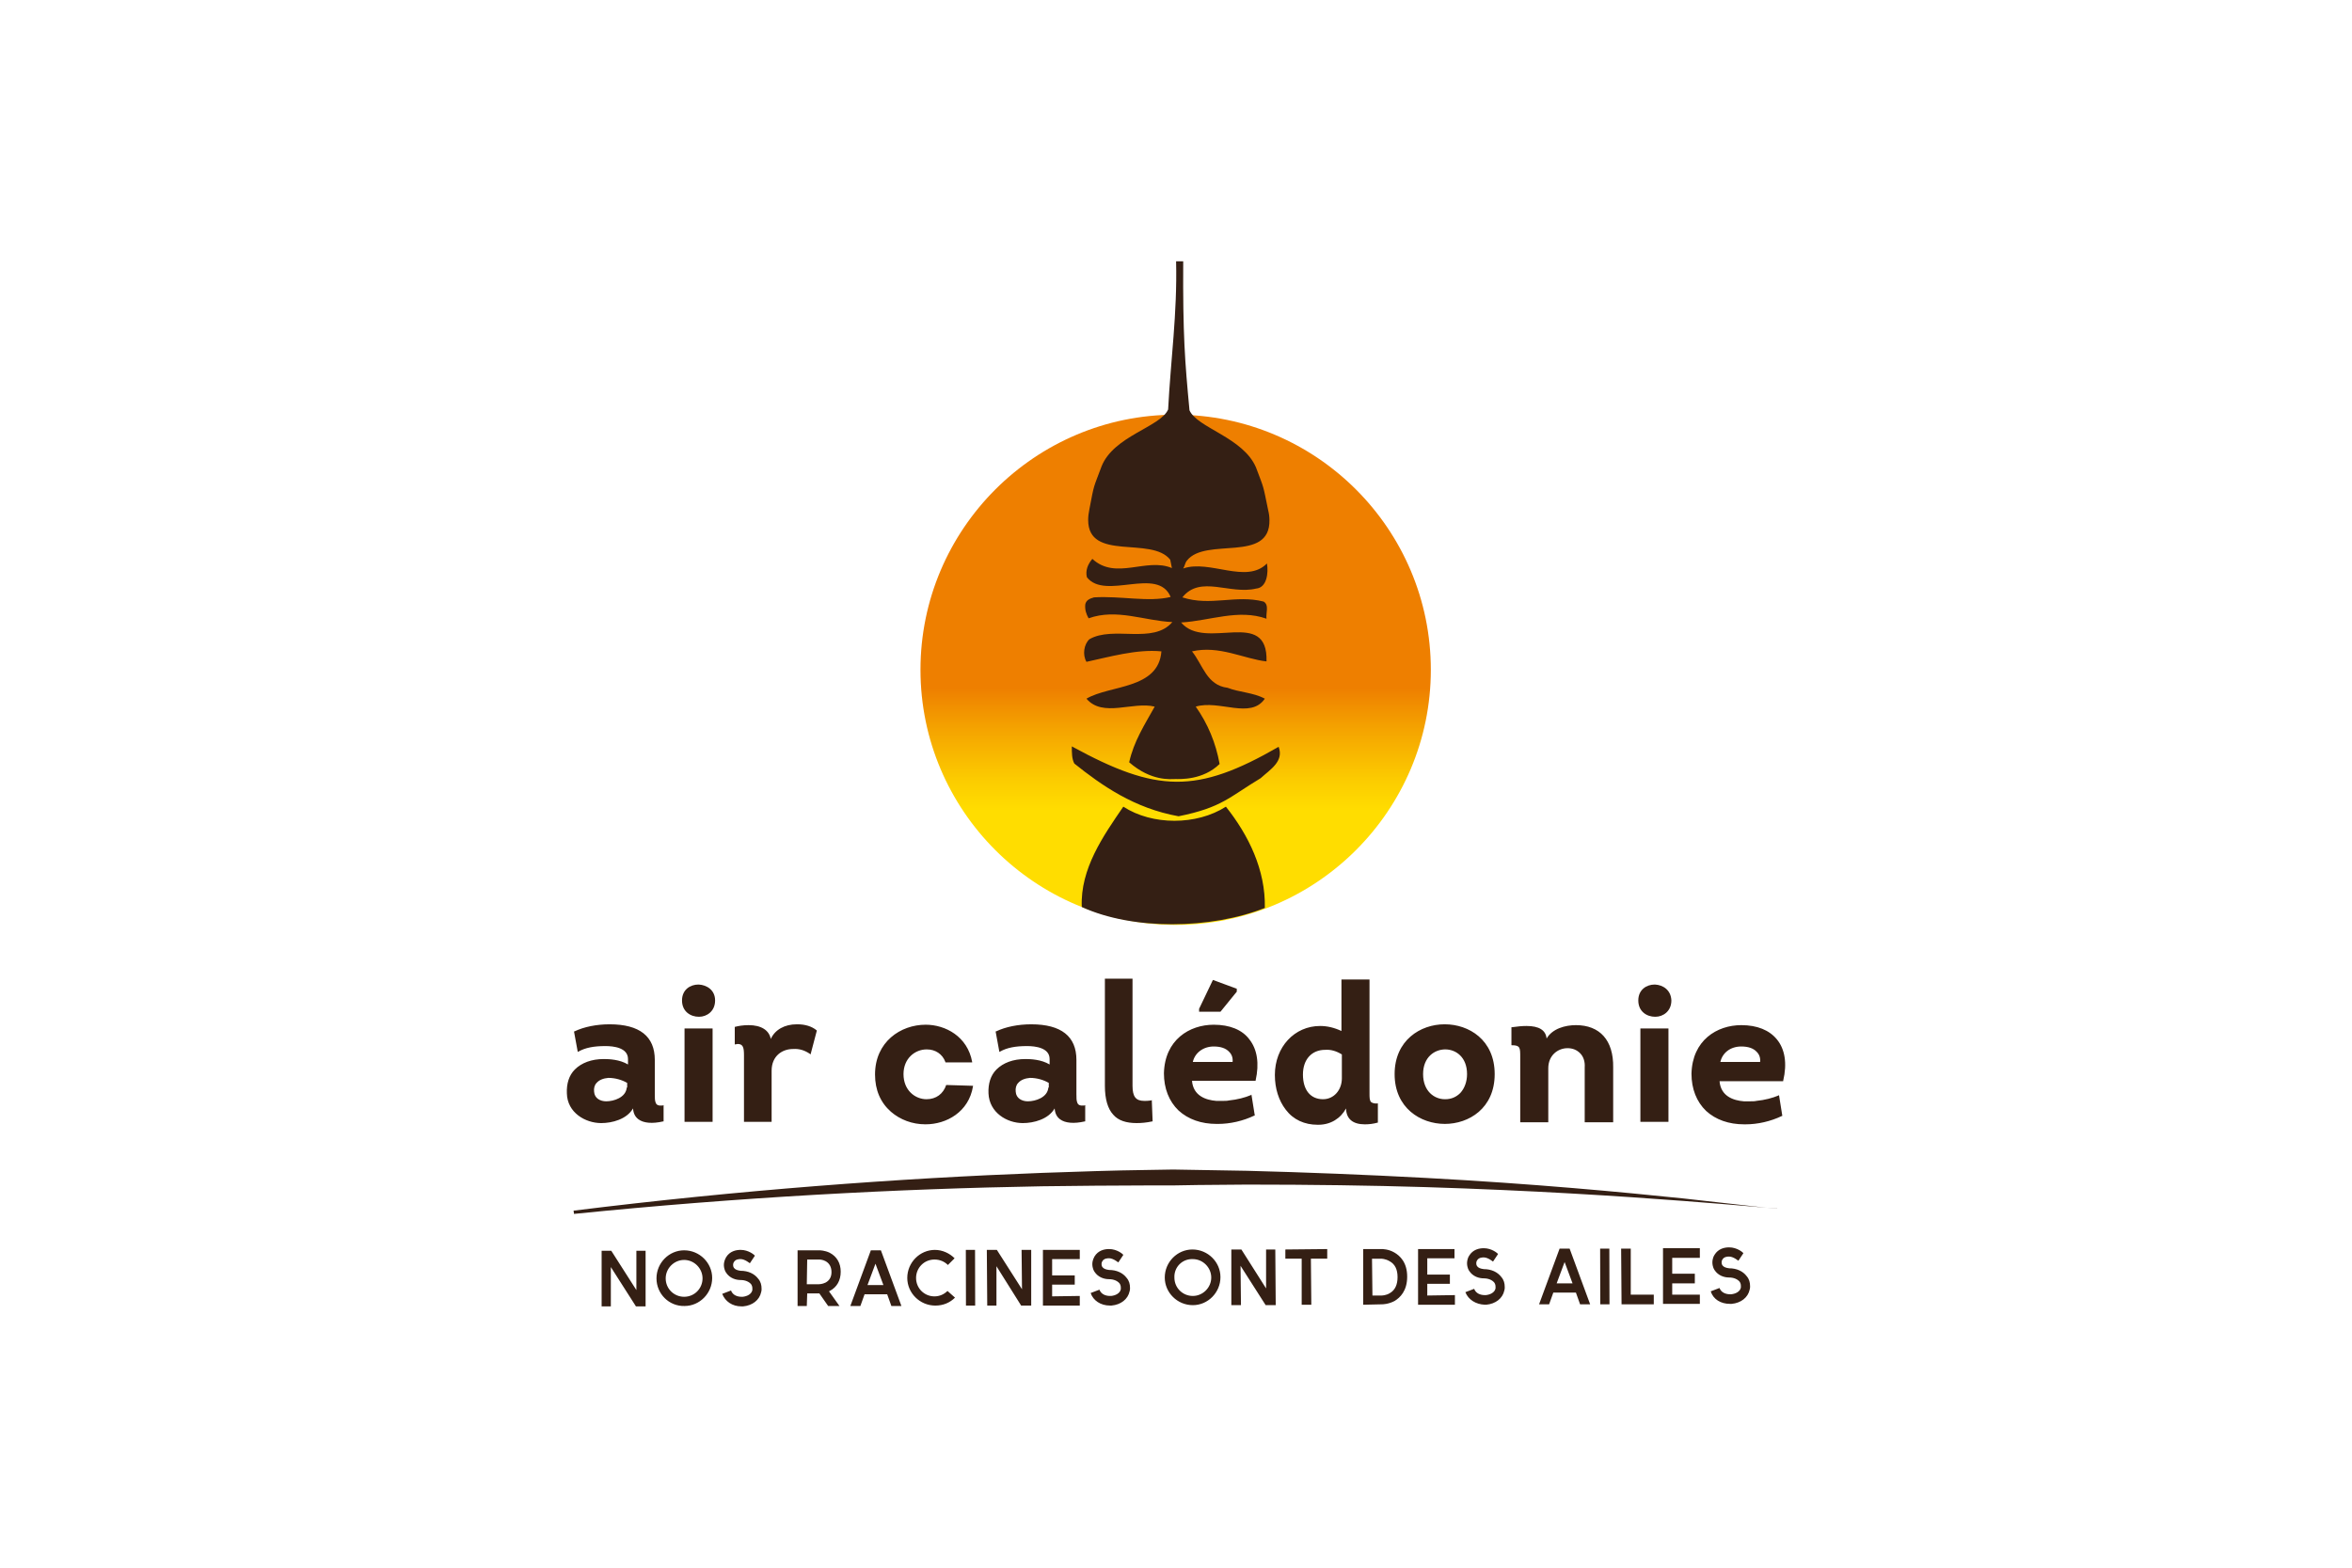 <svg width="480" height="320" viewBox="0 0 480 320" fill="none" xmlns="http://www.w3.org/2000/svg">
<path d="M131.754 255.304V266.667H129.788L124.662 258.636V266.667H122.781V255.304H124.747L129.874 263.333V255.304H131.754ZM133.977 260.942C133.977 257.782 136.54 255.217 139.616 255.217C142.777 255.217 145.341 257.78 145.341 260.857C145.341 264.016 142.777 266.582 139.702 266.582C136.539 266.667 133.977 264.103 133.977 260.942ZM135.856 260.942C135.856 263.079 137.564 264.702 139.615 264.702C141.752 264.702 143.375 262.993 143.375 260.942C143.375 258.892 141.666 257.182 139.616 257.182C137.565 257.182 135.856 258.892 135.856 260.942ZM147.392 264.103L149.186 263.42C149.528 264.361 150.466 264.702 151.321 264.702H151.578C152.434 264.616 153.372 264.189 153.543 263.335V262.992C153.55 262.687 153.46 262.387 153.287 262.136C152.86 261.625 152.091 261.281 151.15 261.281C150.211 261.281 148.929 260.939 148.159 259.743C147.733 259.06 147.733 258.376 147.733 258.206C147.733 258.033 147.733 257.437 148.159 256.666C148.929 255.386 150.21 255.128 151.15 255.128C152.775 255.128 153.97 256.154 154.055 256.324L153.03 257.862C153.03 257.862 152.005 257.007 151.15 257.007C150.894 257.007 150.125 257.007 149.783 257.606C149.612 257.862 149.612 258.116 149.612 258.204C149.612 258.289 149.612 258.545 149.783 258.799C150.04 259.141 150.467 259.311 151.15 259.397C152.689 259.397 153.97 259.994 154.74 261.023C155.251 261.619 155.423 262.303 155.423 263.073C155.423 263.329 155.423 263.498 155.337 263.757C154.995 265.379 153.543 266.489 151.662 266.661H151.32C149.442 266.667 147.99 265.641 147.392 264.103ZM164.652 266.582H162.772V255.217H167.216C167.301 255.217 168.326 255.217 169.352 255.73C170.805 256.498 171.573 257.866 171.573 259.574C171.573 261.366 170.805 262.734 169.352 263.502L169.181 263.587L171.317 266.58H169.01L167.216 264.016H164.738L164.652 266.582H164.652ZM164.652 262.139H167.129C167.129 262.139 167.813 262.139 168.496 261.797C169.265 261.37 169.692 260.686 169.692 259.661C169.692 258.634 169.265 257.867 168.496 257.439C167.898 257.097 167.215 257.097 167.215 257.097H164.737L164.652 262.139ZM183.963 266.582H181.912L181.057 264.188H176.444L175.588 266.582H173.538L177.726 255.217H179.775L183.963 266.582ZM180.288 262.309L178.665 257.951L177.04 262.309H180.288ZM194.9 264.873C193.874 265.899 192.507 266.499 190.884 266.499C187.723 266.499 185.159 263.935 185.159 260.859C185.159 257.698 187.722 255.133 190.798 255.133C192.336 255.133 193.789 255.816 194.814 256.843L193.447 258.21C192.763 257.527 191.823 257.099 190.713 257.099C188.576 257.099 186.953 258.809 186.953 260.86C186.953 262.996 188.661 264.621 190.712 264.621C191.205 264.619 191.693 264.52 192.147 264.33C192.602 264.139 193.014 263.861 193.361 263.511L194.9 264.873ZM197.108 255.136L198.988 255.132L199.015 266.496L197.135 266.501L197.108 255.136ZM210.45 255.133V266.499H208.399L203.358 258.466V266.498H201.478L201.393 255.133H203.443L208.571 263.165L208.485 255.133H210.45ZM214.722 257.013V260.343H219.336V262.223H214.722V264.616L220.362 264.531V266.496H212.843V255.13H220.362V257.01H214.722V257.013ZM222.585 263.933L224.377 263.25C224.719 264.189 225.659 264.531 226.514 264.531H226.77C227.625 264.445 228.564 264.018 228.735 263.164V262.822C228.742 262.517 228.652 262.218 228.478 261.967C228.052 261.454 227.283 261.112 226.343 261.112C225.403 261.112 224.121 260.77 223.352 259.575C222.925 258.891 222.925 258.208 222.925 258.037C222.925 257.864 222.925 257.266 223.352 256.497C224.121 255.216 225.403 254.959 226.343 254.959C227.966 254.959 229.163 255.985 229.248 256.155L228.222 257.693C228.222 257.693 227.196 256.838 226.343 256.838C226.086 256.838 225.317 256.838 224.976 257.435C224.804 257.693 224.804 257.947 224.804 258.033C224.804 258.119 224.804 258.374 224.975 258.629C225.232 258.972 225.659 259.142 226.343 259.227C227.881 259.227 229.163 259.826 229.931 260.851C230.444 261.449 230.615 262.133 230.615 262.902C230.615 263.161 230.615 263.328 230.53 263.585C230.187 265.21 228.735 266.32 226.855 266.492H226.513C224.634 266.496 223.095 265.47 222.584 263.933M237.707 260.771C237.707 257.612 240.27 255.048 243.347 255.048C246.507 255.048 249.072 257.61 249.072 260.686C249.072 263.847 246.509 266.413 243.432 266.413C240.27 266.411 237.707 263.847 237.707 260.771ZM239.672 260.771C239.672 262.909 241.381 264.532 243.433 264.532C245.483 264.532 247.193 262.823 247.193 260.771C247.193 258.723 245.485 257.012 243.433 257.012C241.295 256.927 239.586 258.636 239.672 260.771ZM260.264 255.048L260.351 266.413H258.3L253.172 258.38L253.258 266.413H251.293V255.047H253.343L258.385 262.994V255.048H260.264ZM270.86 256.927H267.529L267.615 266.324H265.65V256.927H262.318V255.048L270.863 254.962V256.927H270.86H270.86ZM278.208 266.326V254.96H281.97C282.141 254.96 283.337 254.96 284.531 255.644C285.727 256.328 287.179 257.695 287.179 260.599C287.179 263.504 285.727 264.871 284.617 265.555C283.337 266.238 282.141 266.238 282.055 266.238L278.208 266.326ZM280.088 264.445H281.966C281.966 264.445 282.907 264.445 283.676 263.933C284.702 263.334 285.215 262.224 285.215 260.686C285.215 259.148 284.702 258.04 283.591 257.442C282.736 256.93 281.881 256.93 281.881 256.93H280.002L280.088 264.445ZM291.281 256.841V260.172H295.895V262.051H291.281V264.445L296.922 264.359V266.325H289.402V254.961H296.836V256.839H291.281V256.841ZM299.058 263.762L300.851 263.078C301.193 264.018 302.133 264.359 302.987 264.359H303.245C304.101 264.274 305.038 263.847 305.21 262.993V262.651C305.217 262.346 305.127 262.047 304.953 261.796C304.525 261.283 303.756 260.94 302.816 260.94C301.875 260.94 300.593 260.599 299.824 259.401C299.398 258.718 299.398 258.035 299.398 257.864C299.398 257.693 299.398 257.009 299.824 256.325C300.593 255.044 301.875 254.788 302.816 254.788C304.44 254.788 305.637 255.813 305.722 255.981L304.696 257.522C304.696 257.522 303.671 256.666 302.817 256.666C302.561 256.666 301.792 256.666 301.451 257.263C301.279 257.522 301.279 257.777 301.279 257.862C301.279 257.948 301.279 258.204 301.451 258.459C301.707 258.801 302.134 258.971 302.818 259.057C304.356 259.057 305.638 259.656 306.406 260.68C306.919 261.279 307.09 261.962 307.09 262.732C307.09 262.99 307.09 263.159 307.005 263.415C306.663 265.04 305.211 266.149 303.329 266.32H302.987C301.193 266.241 299.656 265.299 299.058 263.762ZM324.52 266.241H322.469L321.615 263.847H317.001L316.146 266.241H314.096L318.283 254.877H320.333L324.52 266.241ZM320.931 261.968L319.308 257.61L317.682 261.968H320.931ZM326.558 254.88L328.436 254.875L328.468 266.238L326.588 266.245L326.558 254.88ZM337.507 266.241H330.929L330.843 254.877H332.808V264.273H337.507V266.241ZM341.269 256.756V259.999H345.882V261.966H341.269V264.274H346.908V266.152H339.389V254.789H346.908V256.753H341.269V256.756ZM349.128 263.591L350.92 262.907C351.262 263.847 352.203 264.187 353.057 264.187H353.315C354.171 264.101 355.108 263.676 355.281 262.82V262.478C355.288 262.173 355.197 261.873 355.023 261.623C354.597 261.111 353.828 260.766 352.887 260.766C351.945 260.766 350.663 260.424 349.894 259.229C349.468 258.545 349.468 257.862 349.468 257.692C349.468 257.52 349.468 256.836 349.894 256.153C350.663 254.872 351.945 254.614 352.887 254.614C354.511 254.614 355.706 255.64 355.792 255.809L354.767 257.348C354.767 257.348 353.74 256.493 352.887 256.493C352.629 256.493 351.861 256.493 351.52 257.091C351.348 257.348 351.348 257.604 351.348 257.689C351.348 257.775 351.348 258.031 351.519 258.287C351.777 258.629 352.203 258.797 352.886 258.885C354.425 258.885 355.707 259.481 356.476 260.508C356.988 261.106 357.16 261.79 357.16 262.559C357.16 262.815 357.16 262.985 357.074 263.242C356.732 264.866 355.281 265.976 353.398 266.147H353.056C351.178 266.153 349.641 265.215 349.128 263.591ZM343.488 244.624C331.099 243.343 313.155 241.634 290.938 240.438C278.813 239.787 266.679 239.303 254.54 238.986L244.542 238.815C242.833 238.815 241.125 238.728 239.414 238.728L234.202 238.815C227.196 238.901 220.019 239.157 212.671 239.412C183.278 240.52 150.977 242.914 117.228 247.101H117.057L117.143 247.784C150.894 244.368 183.192 242.658 212.672 242.146C220.019 242.06 227.196 241.974 234.119 241.974H239.33L244.457 241.887L254.454 241.802C267.528 241.802 279.745 241.974 290.853 242.314C313.07 242.997 331.014 244.192 343.489 245.134C355.88 246.074 362.715 246.757 362.715 246.672C362.715 246.846 355.879 245.992 343.489 244.624M135.257 225.657C134.402 225.743 133.975 225.572 133.804 225.059C133.633 224.632 133.633 224.119 133.633 223.35V216.345C133.633 211.561 130.557 209.083 124.405 209.083C121.756 209.083 119.193 209.594 117.228 210.535H117.141L117.911 214.721L118.081 214.636C119.449 213.867 121.157 213.526 123.55 213.526C125.259 213.526 128.164 213.868 128.164 216.174V217.283C126.454 216.257 124.319 216.174 123.207 216.174C120.73 216.174 118.679 216.943 117.312 218.31C116.116 219.507 115.603 221.216 115.688 223.18C115.774 227.11 119.448 229.247 122.695 229.247C124.917 229.247 127.907 228.477 129.189 226.255C129.274 227.28 129.616 227.963 130.299 228.477C131.325 229.247 133.119 229.418 135.342 228.903H135.427V225.57L135.256 225.657H135.257ZM127.908 221.984C127.738 224.034 125.259 224.803 123.721 224.803C122.525 224.803 121.329 224.207 121.245 222.839C121.159 222.156 121.33 221.472 121.757 221.046C122.269 220.45 123.124 220.106 124.15 220.02C125.602 220.02 126.97 220.447 127.994 221.046V221.987H127.91V221.984H127.908ZM142.606 200.967H142.52C140.896 200.967 139.188 201.993 139.188 204.213C139.188 206.52 140.982 207.544 142.606 207.544H142.69C144.229 207.544 145.938 206.434 145.938 204.214C145.939 202.077 144.229 201.052 142.606 200.967ZM139.701 209.937H145.427V228.989H139.701V209.937ZM162.77 209.083H162.599C160.122 209.083 158.156 210.192 157.302 212.074C156.96 210.279 155.337 209.254 152.774 209.254C151.664 209.254 150.637 209.425 150.04 209.596H149.953V213.185H150.039C150.21 213.185 150.381 213.098 150.551 213.098C151.662 213.098 151.833 213.869 151.833 215.407V228.99H157.473V218.567C157.473 215.491 159.695 214.124 161.831 214.124C163.113 214.039 164.223 214.38 165.334 215.149L165.42 215.236L166.702 210.364L166.616 210.279C165.676 209.51 164.309 209.083 162.77 209.083M193.103 221.47C192.507 223.265 191.052 224.376 189.087 224.376C186.78 224.376 184.389 222.581 184.389 219.25C184.389 216.003 186.782 214.209 189.087 214.209H189.173C190.883 214.209 192.334 215.148 192.934 216.769V216.855H198.402V216.769C197.462 211.558 192.934 209.167 188.917 209.167C183.791 209.167 178.578 212.67 178.578 219.331C178.578 222.491 179.689 225.057 181.825 226.935C183.705 228.56 186.183 229.498 188.832 229.498H188.917C193.104 229.498 197.718 227.021 198.573 221.722V221.637L193.103 221.47ZM221.301 225.657C220.447 225.743 220.019 225.572 219.85 225.059C219.677 224.632 219.677 224.119 219.677 223.35V216.345C219.677 211.561 216.602 209.084 210.45 209.084C207.8 209.084 205.237 209.594 203.27 210.535H203.185L203.954 214.721L204.125 214.636C205.492 213.867 207.201 213.526 209.594 213.526C211.303 213.526 214.207 213.868 214.207 216.174V217.283C212.498 216.257 210.363 216.174 209.251 216.174C206.773 216.174 204.723 216.943 203.356 218.31C202.16 219.507 201.647 221.216 201.732 223.18C201.903 227.11 205.492 229.247 208.739 229.247C210.96 229.247 213.95 228.477 215.233 226.255C215.319 227.28 215.66 227.963 216.344 228.477C217.37 229.247 219.163 229.418 221.385 228.903H221.471V225.57L221.301 225.658V225.657ZM213.954 221.984C213.783 224.034 211.305 224.803 209.767 224.803C208.571 224.803 207.373 224.207 207.289 222.839C207.203 222.156 207.374 221.472 207.801 221.046C208.313 220.45 209.168 220.106 210.194 220.02C211.647 220.02 213.015 220.447 214.039 221.046V221.987H213.954V221.984ZM234.888 224.632C234.375 224.717 233.947 224.717 233.521 224.717C231.81 224.717 231.127 223.863 231.127 221.641V199.771H225.488V221.641C225.488 224.376 226.086 226.341 227.197 227.537C228.223 228.731 229.846 229.246 231.982 229.246C232.923 229.246 233.947 229.161 235.143 228.904H235.229L235.058 224.546L234.888 224.632ZM247.704 209.169C242.748 209.169 237.706 212.245 237.536 219.079C237.536 222.155 238.562 224.803 240.527 226.683C242.492 228.477 245.141 229.418 248.303 229.418H248.561C251.037 229.418 253.689 228.819 255.994 227.709H256.08L255.397 223.435L255.311 223.52C254.115 224.033 252.492 224.462 250.784 224.629C250.442 224.716 250.013 224.716 249.502 224.716H248.221C246.084 224.544 243.522 223.691 243.264 220.615H256.251V220.53C257.022 217.112 256.593 214.207 254.971 212.156C253.516 210.193 250.95 209.169 247.704 209.169ZM247.704 213.612C249.071 213.612 250.182 213.953 250.865 214.721C251.375 215.233 251.635 215.917 251.549 216.772H243.431C243.859 214.892 245.568 213.611 247.704 213.611M252.404 202.42V201.821L247.533 200.029L244.713 205.924V206.521H249.072L252.404 202.42ZM281.2 225.23C280.516 225.316 280.091 225.145 279.833 224.973C279.491 224.631 279.491 224.033 279.491 223.18V199.941H273.766V210.449C272.312 209.766 270.858 209.425 269.406 209.425C264.195 209.425 260.177 213.696 260.177 219.421C260.177 222.154 260.947 224.632 262.4 226.511C263.938 228.562 266.244 229.588 268.893 229.588H269.066C271.542 229.588 273.593 228.307 274.705 226.256V226.344C274.791 228.395 276.072 229.504 278.551 229.504C279.416 229.506 280.278 229.391 281.112 229.162H281.198V225.317L281.2 225.23ZM273.85 215.234V220.104C273.85 222.496 272.225 224.376 270.006 224.376C267.443 224.376 265.905 222.496 265.905 219.335C265.905 216.258 267.698 214.295 270.433 214.295C271.63 214.209 272.739 214.551 273.85 215.234ZM294.871 209.083H294.785C289.914 209.083 284.617 212.329 284.617 219.249C284.617 226.169 289.914 229.415 294.87 229.415C299.742 229.415 305.038 226.255 305.038 219.249C305.038 212.243 299.741 209.083 294.871 209.083ZM299.398 219.25C299.398 220.788 298.886 222.154 298.031 223.093C297.177 223.949 296.151 224.375 294.955 224.375H294.869C292.732 224.375 290.426 222.749 290.426 219.247C290.426 215.743 292.818 214.205 294.952 214.205C297.087 214.205 299.398 215.747 299.398 219.25ZM321.615 209.254C319.479 209.254 316.829 209.937 315.634 211.989C315.463 210.278 314.095 209.425 311.532 209.425C310.678 209.425 309.74 209.51 308.542 209.681H308.456V213.356H308.542C310.251 213.356 310.251 213.87 310.251 215.75V229.079H315.976V218.057C315.976 215.41 317.941 213.957 319.905 213.957C320.931 213.957 321.784 214.299 322.468 214.983C323.152 215.666 323.494 216.692 323.41 217.888V229.082H329.22V217.884C329.305 212.33 326.485 209.254 321.614 209.254M334.773 209.937H340.499V228.989H334.773V209.937ZM337.764 200.967H337.679C336.055 200.967 334.347 201.993 334.347 204.213C334.347 206.52 336.141 207.544 337.764 207.544H337.851C339.389 207.544 341.097 206.434 341.097 204.214C341.01 202.077 339.387 201.052 337.764 200.967ZM362.629 212.159C361.091 210.279 358.615 209.254 355.367 209.254C350.411 209.254 345.37 212.33 345.2 219.165C345.2 222.241 346.225 224.888 348.191 226.769C350.155 228.562 352.805 229.503 355.968 229.503H356.225C358.702 229.503 361.353 228.904 363.657 227.794H363.743L363.06 223.52L362.975 223.607C361.778 224.119 360.154 224.546 358.447 224.716C358.105 224.802 357.678 224.802 357.167 224.802H355.884C353.749 224.631 351.185 223.776 350.929 220.7H363.915V220.615C364.764 217.028 364.252 214.124 362.629 212.159M355.366 213.611C356.733 213.611 357.842 213.953 358.525 214.721C359.039 215.233 359.296 215.917 359.209 216.772H351.093C351.521 214.892 353.145 213.611 355.367 213.611" fill="#341F14"/>
<path d="M239.929 188.788C211.214 188.788 187.853 165.43 187.853 136.719C187.853 108.008 211.214 84.649 239.929 84.649C268.643 84.649 292.005 108.008 292.005 136.719C292.005 165.43 268.643 188.788 239.929 188.788Z" fill="url(#paint0_linear_730_18648)"/>
<path d="M260.948 152.439C244.201 162.093 236.083 161.836 218.738 152.353C218.738 153.635 218.738 154.916 219.25 155.857C224.804 160.3 231.468 164.997 240.527 166.62C249.412 164.828 250.866 162.693 257.274 158.848C259.24 157.052 262.059 155.43 260.948 152.439ZM229.248 164.656C225.146 170.637 220.431 177.362 220.772 185.137C231.196 189.923 247.106 189.689 258.129 185.332C258.3 177.557 254.797 170.466 250.183 164.658C244.2 168.502 235.144 168.502 229.248 164.656ZM222.326 130.482C221.217 131.507 220.874 133.643 221.728 135.095C226.172 134.156 231.981 132.447 237.023 132.959C236.426 140.734 226.513 139.794 221.728 142.613C225.06 146.544 231.213 143.126 235.655 144.238C233.606 147.911 231.384 151.328 230.444 155.601C234.973 159.53 238.904 159.018 239.844 159.018C240.869 159.018 245.482 159.275 248.9 155.943C248.131 151.67 246.507 147.74 244.03 144.238C248.814 142.784 255.223 146.886 258.129 142.613C255.736 141.333 252.918 141.333 250.525 140.392C246.252 139.879 245.482 135.694 243.263 132.959C248.817 131.678 253.859 134.497 258.472 135.01C258.815 123.903 245.996 132.959 241.041 127.063C246.935 126.722 252.746 124.244 258.472 126.294C258.301 125.186 259.071 123.476 257.874 122.792C252.15 121.339 247.109 123.817 241.297 121.937C244.973 117.324 250.953 121.424 256.335 120.144C258.558 119.972 258.898 116.897 258.558 115.017C254.371 119.289 246.852 114.162 241.47 116.042C241.812 115.53 241.812 114.933 242.238 114.419C246.082 109.549 259.24 115.017 259.073 106.131C259.066 105.468 258.98 104.808 258.816 104.166C257.706 98.785 258.046 99.98 256.339 95.452C253.776 89.302 244.29 87.335 242.754 83.748C241.813 73.752 241.387 68.369 241.472 53.333H240.019C240.277 64.013 238.908 73.496 238.395 83.577C236.856 87.166 227.287 88.959 224.809 95.196C223.1 99.809 223.356 98.527 222.332 103.909C222.161 104.765 222.075 105.448 222.075 106.131C222.075 114.675 234.977 109.378 238.823 114.248L239.165 115.957C233.954 113.735 227.716 118.519 222.931 114.077C221.991 115.187 221.478 116.469 221.82 117.837C225.581 122.622 236.261 115.53 238.909 121.852C234.382 122.963 228.656 121.595 223.273 121.938C222.333 122.194 221.649 122.536 221.479 123.39C221.394 124.5 221.651 125.27 222.163 126.209C227.888 124.158 233.528 126.722 239.252 126.978C235.313 131.593 227.196 127.662 222.326 130.482" fill="#341F14"/>
<defs>
<linearGradient id="paint0_linear_730_18648" x1="-86.464" y1="165.473" x2="-86.464" y2="140.479" gradientUnits="userSpaceOnUse">
<stop stop-color="#FFDD00"/>
<stop offset="0.25" stop-color="#FCCC00"/>
<stop offset="0.7" stop-color="#F4A000"/>
<stop offset="1" stop-color="#EE7F00"/>
</linearGradient>
</defs>
</svg>

